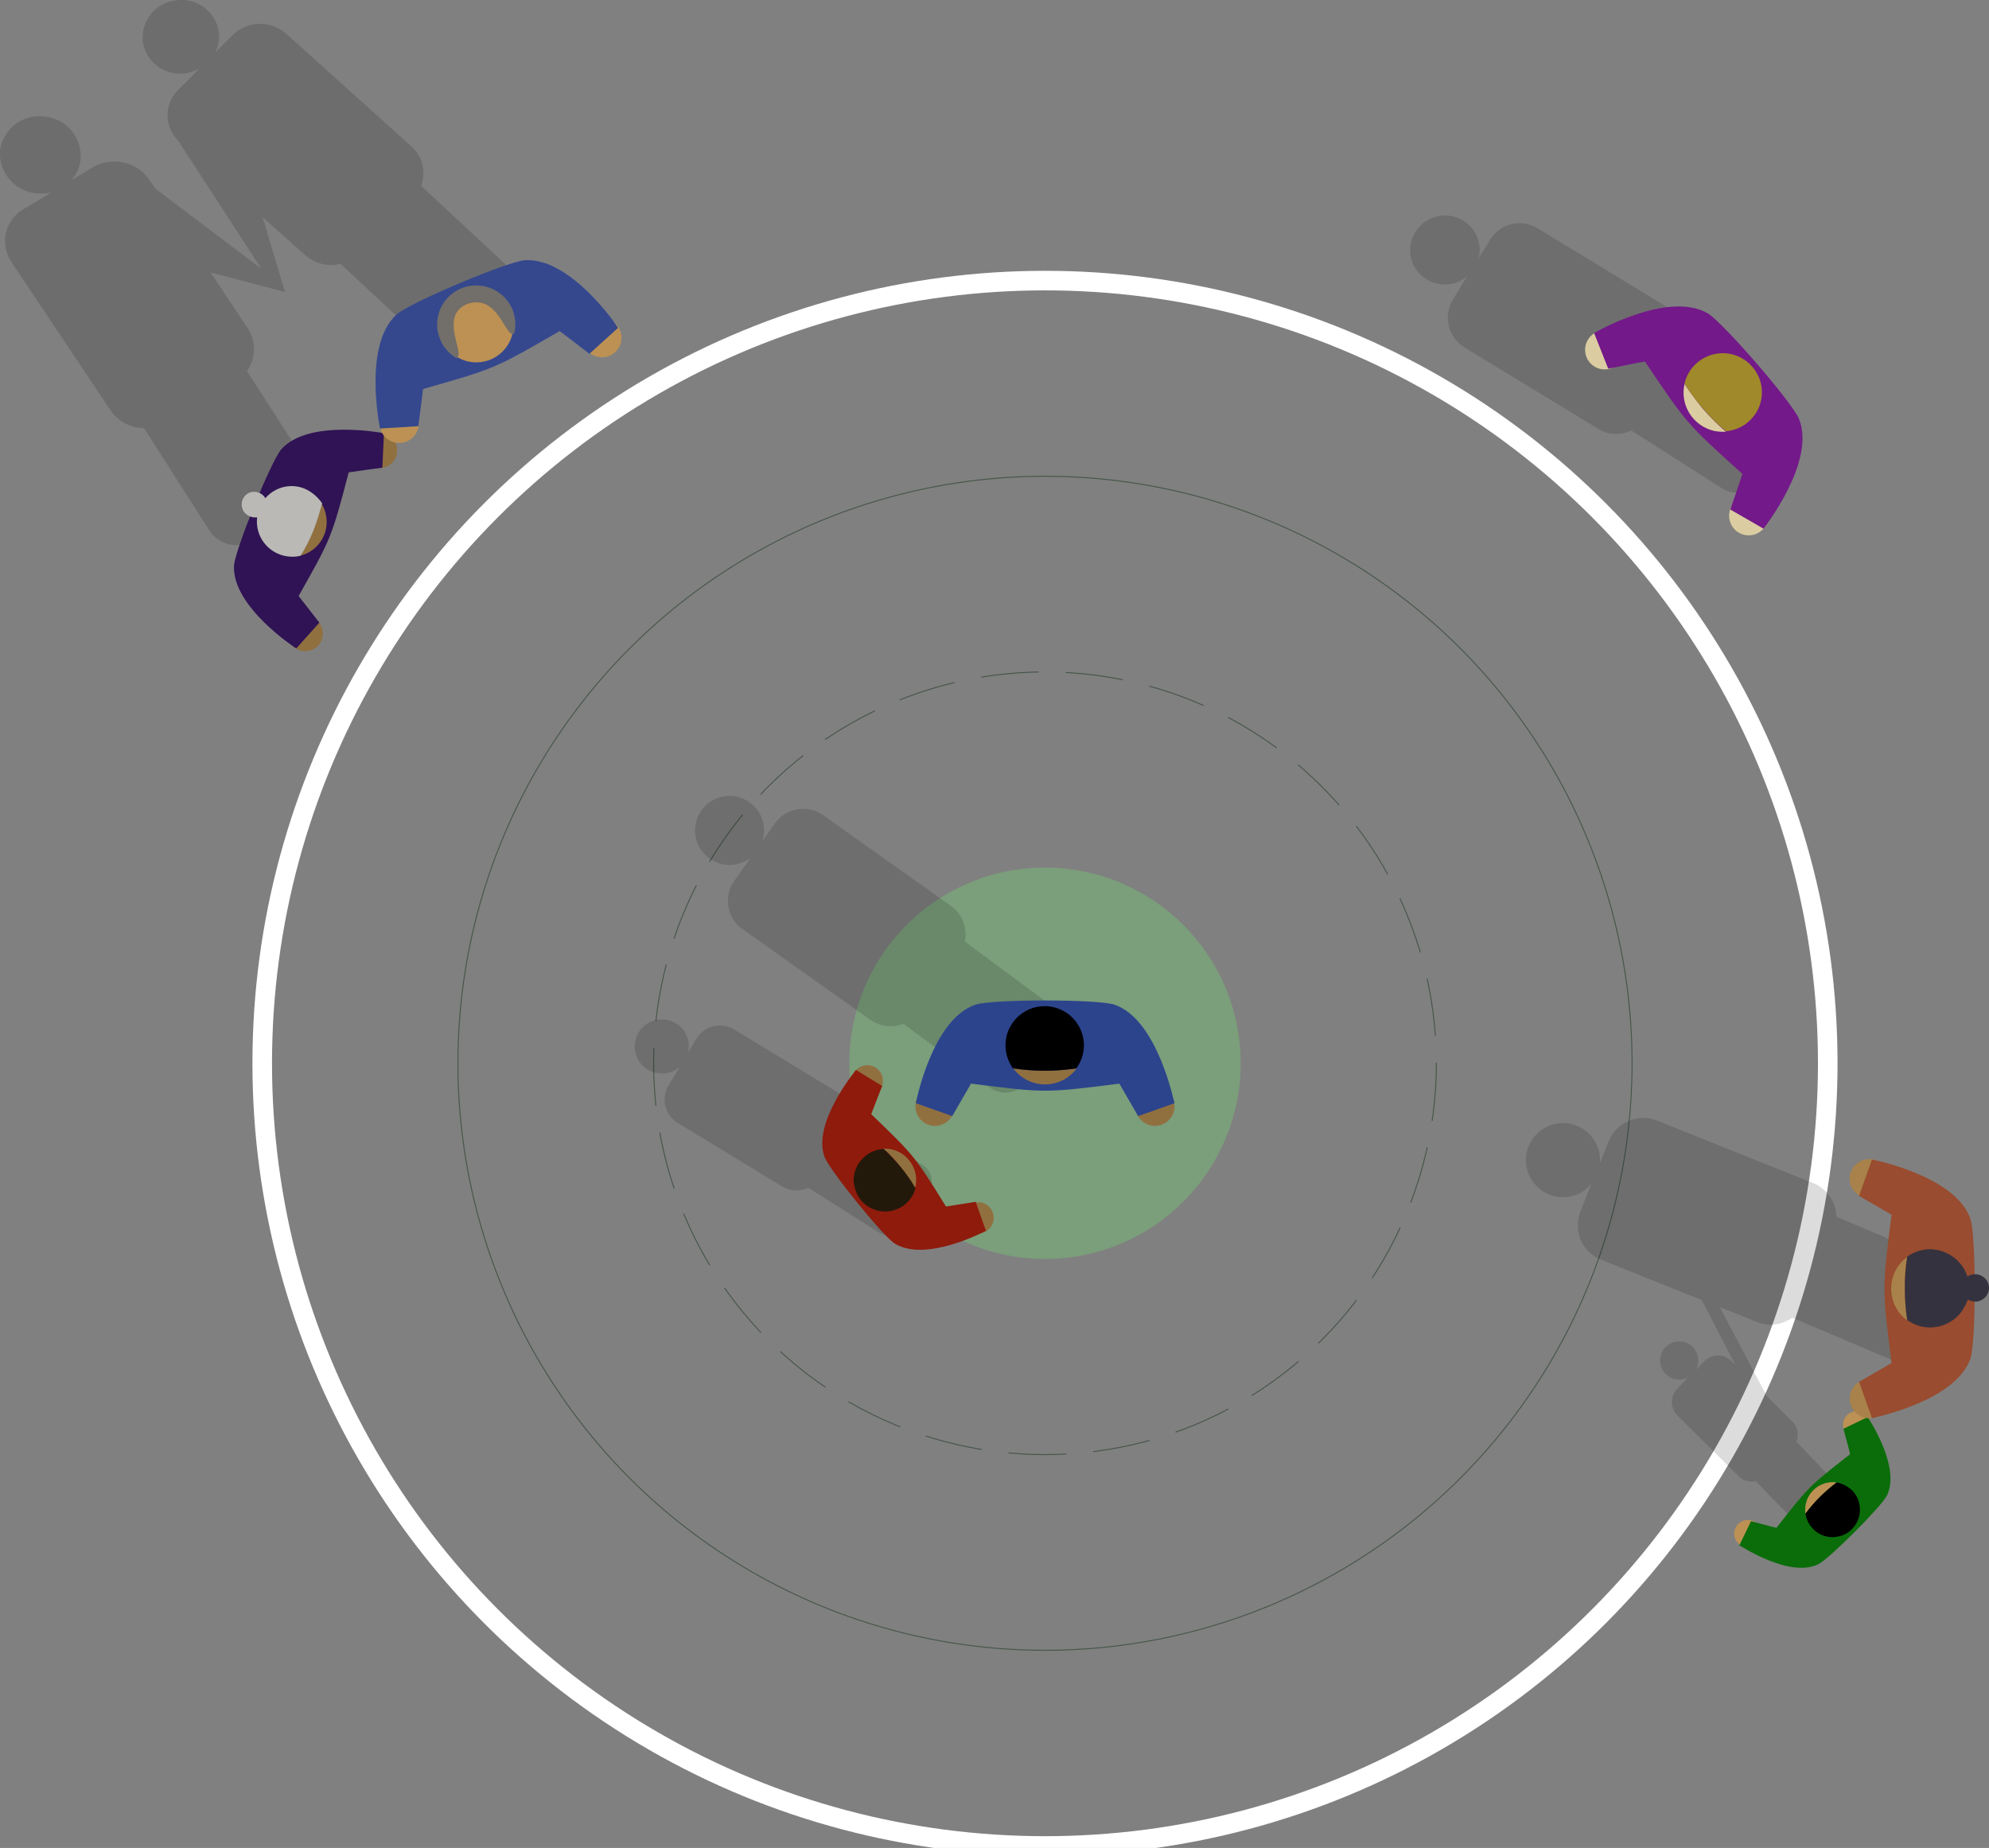 <?xml version="1.0" encoding="utf-8"?>
<!-- Generator: Adobe Illustrator 23.0.2, SVG Export Plug-In . SVG Version: 6.00 Build 0)  -->
<svg version="1.1" id="Capa_1" xmlns="http://www.w3.org/2000/svg" xmlns:xlink="http://www.w3.org/1999/xlink" x="0px" y="0px"
	 viewBox="0 0 508.2 472.2" style="enable-background:new 0 0 508.2 472.2;" xml:space="preserve">
<rect x="0" y="0" width="508.2" height="472.2" fill="#808080" stroke="none"/>
<style type="text/css">
	.st0{fill:#7B9E7B;}
	.st1{fill:none;stroke:#475649;stroke-width:0.25;stroke-miterlimit:10;stroke-dasharray:14.77,6.89;}
	.st2{fill:none;stroke:#475649;stroke-width:0.25;stroke-miterlimit:10;}
	.st3{fill:none;stroke:#FFFFFF;stroke-width:5;stroke-miterlimit:10;}
	.st4{opacity:0.14;enable-background:new    ;}
	.st5{opacity:0.15;enable-background:new    ;}
	.st6{fill:#917040;}
	.st7{fill:#2C448C;}
	.st8{fill:#DBCDA1;}
	.st9{fill:#731989;}
	.st10{fill:#A0892A;}
	.st11{fill:#8E1B0C;}
	.st12{fill:#23190B;}
	.st13{fill:#BC9153;}
	.st14{fill:#0A6D0A;}
	.st15{fill:#A8824A;}
	.st16{fill:#994C2F;}
	.st17{fill:#35323F;}
	.st18{fill:#2F1354;}
	.st19{fill:#BAB9B6;}
	.st20{fill:#35488E;}
	.st21{fill:#726E6A;}
</style>
<title>distancia-fisica-b-sombras</title>
<g id="distancias-b">
	<circle id="intimate-space" class="st0" cx="267" cy="271.7" r="50"/>
	<g id="personal-space">
		<circle class="st1" cx="267" cy="271.7" r="100"/>
	</g>
	<circle id="social-space" class="st2" cx="267" cy="271.7" r="150"/>
	<circle id="covid19-space" class="st3" cx="267" cy="271.7" r="200"/>
</g>
<path class="st4" d="M268.4,256.8l-21.9-16.2c0.7-3.5-0.6-7-3.5-9.1l-32.7-23.2c-4-2.8-9.5-1.9-12.3,2.1l-3.2,4.5
	c1.5-4.7-1.1-9.6-5.7-11.1c-4.7-1.5-9.6,1.1-11.1,5.7c-1.5,4.7,1.1,9.6,5.7,11.1c1.7,0.5,3.4,0.6,5.1,0.1c1-0.3,2-0.8,2.9-1.4
	l-4.1,5.8c-2.8,4-1.9,9.5,2.1,12.3l32.7,23.2c2.4,1.7,5.6,2.1,8.4,1l22.1,16.3c2.9,2.2,7.1,1.5,9.3-1.4l7.7-10.5
	C271.9,263.1,271.3,259,268.4,256.8z"/>
<path class="st4" d="M454.1,102.5l-23-14.6c0.5-3.5-1.1-7-4.1-8.8l-34.2-20.8c-4.2-2.5-9.6-1.2-12.1,3l-2.9,4.7
	c1.2-4.7-1.7-9.5-6.5-10.7c-1.7-0.4-3.5-0.3-5.2,0.3c-4.6,1.7-6.9,6.8-5.3,11.3c1.7,4.6,6.8,6.9,11.3,5.3c1-0.4,2-0.9,2.8-1.7
	l-3.7,6.1c-2.5,4.2-1.2,9.6,3,12.2l34.2,20.8c2.6,1.6,5.7,1.7,8.4,0.4l23.2,14.8c3.1,2,7.2,1.1,9.1-2l7-11
	C458.2,108.6,457.3,104.5,454.1,102.5C454.1,102.5,454.1,102.5,454.1,102.5z"/>
<path class="st4" d="M235.6,297.6l-18-11.4c0.4-2.7-0.9-5.4-3.3-6.9l-26.8-16.3c-3.3-1.9-7.5-0.9-9.5,2.3l-2.2,3.7
	c0.3-1.3,0.3-2.7-0.2-4c-1.3-3.6-5.3-5.4-8.9-4.1c-3.6,1.3-5.4,5.3-4.1,8.9c1.3,3.6,5.3,5.4,8.9,4.1c0.8-0.3,1.5-0.7,2.2-1.3
	l-2.9,4.8c-2,3.3-0.9,7.5,2.3,9.5l26.8,16.3c2,1.2,4.5,1.3,6.6,0.3l18.2,11.5c2.4,1.5,5.6,0.8,7.2-1.6l5.5-8.6
	C238.8,302.3,238.1,299.1,235.6,297.6z"/>
<path class="st5" d="M129.1,67.5l-21.5-20c1.3-3.5,0.4-7.5-2.4-10L73.1,8.6c-4-3.5-10.1-3.3-13.8,0.5L55,13.4
	c0.8-1.7,1.2-3.5,0.9-5.4c-0.9-5.2-5.8-8.7-11-7.9c-5.3,0.6-9,5.4-8.4,10.7c0.9,5.2,5.8,8.8,11,7.9c1.2-0.2,2.3-0.6,3.4-1.1L45.5,23
	c-3.6,3.6-3.6,9.3,0,12.9l21.3,32.8L39.7,48.2l-1.6-2.3c-3.2-4.6-9.4-6-14.3-3.2L18.3,46c1.3-1.5,2.1-3.3,2.3-5.3
	c0.4-5.6-3.7-10.4-9.2-10.9C5.9,29,0.8,32.9,0,38.4c0,0,0,0,0,0C-0.4,44,3.7,48.9,9.3,49.4c0,0,0,0,0,0c1.3,0.1,2.5,0.1,3.8-0.2
	l-7,4.2C1.5,56-0.1,61.8,2.6,66.4c0.1,0.2,0.2,0.4,0.3,0.5l25.3,37.9c2,2.9,5.2,4.6,8.6,4.6l16.8,26.3c2.3,3.5,7,4.6,10.7,2.6
	l13-7.4c3.5-1.9,4.7-6.3,2.8-9.7c-0.1-0.1-0.2-0.3-0.3-0.4l-16.7-26c2.3-3.2,2.4-7.6,0.2-10.9l-9.5-14.3l19,5l-5.7-19.1L78,65.2
	c2.5,2.2,5.8,3,9,2.2l21.7,20.2c3,2.7,7.5,2.6,10.4-0.2l10.1-9.9c2.7-2.6,2.8-7,0.2-9.7C129.3,67.7,129.2,67.6,129.1,67.5z"/>
<path class="st4" d="M496.1,322.3l-26.9-11.4c-0.1-3.8-2.4-7.2-6-8.6l-39.9-16c-4.9-1.9-10.4,0.5-12.3,5.4l-2.2,5.5
	c0.4-5.2-3.5-9.8-8.7-10.2c-5.2-0.4-9.8,3.5-10.2,8.7c-0.4,5.2,3.5,9.8,8.7,10.2c1.9,0.2,3.8-0.3,5.4-1.2c1-0.6,1.9-1.3,2.6-2.2
	l-2.8,7.1c-1.9,4.9,0.4,10.4,5.3,12.3l25.7,10.3l8.6,16.6l-1-1c-1.9-1.9-5-1.9-6.9,0l-2.1,2.1c0.4-0.9,0.6-1.8,0.5-2.8
	c-0.3-2.7-2.7-4.6-5.4-4.3s-4.6,2.7-4.3,5.4c0.3,2.7,2.7,4.6,5.4,4.3c0,0,0,0,0,0c0.6-0.1,1.2-0.2,1.7-0.5l-2.7,2.8
	c-1.9,1.9-1.9,5,0,6.9l15.6,15.5c1.2,1.2,2.8,1.6,4.4,1.3l10.5,10.8c1.4,1.4,3.7,1.5,5.1,0.1l5.1-5c1.4-1.4,1.5-3.7,0.1-5.1
	L459,368.4c0.7-1.8,0.3-3.9-1.1-5.2l-6.5-6.5l-12-22.7l9.5,3.8c3,1.2,6.4,0.8,9-1.1l27.1,11.5c3.6,1.5,7.8-0.2,9.3-3.8l5.4-12.9
	C501.4,327.9,499.7,323.8,496.1,322.3z"/>
<g id="personas-b">
	<g id="padre">
		<circle class="st6" cx="238.9" cy="282.7" r="5"/>
		<circle class="st6" cx="295.1" cy="282.7" r="5"/>
		<path class="st7" d="M284.7,256.7c-4.5-1.4-30.9-1.4-35.4,0c-11.2,3.7-15.3,25.2-15.3,25.2l9.3,3.3l4.8-8.3
			c18.9,2.4,18.9,2.4,37.9,0c0.7,1.2,4.8,8.3,4.8,8.3l9.3-3.3C300,282,295.9,260.5,284.7,256.7z"/>
		<path class="st6" d="M258.9,273c1.9,2.6,4.9,4.1,8.1,4.1c3.2,0,6.2-1.5,8.1-4.1C269.8,273.8,264.3,273.8,258.9,273L258.9,273z"/>
		<path d="M266.9,257.1c-5.5,0-10,4.5-10,10c0,2.1,0.7,4.2,1.9,5.9c2.7,0.4,5.4,0.6,8.1,0.6c2.7,0,5.4-0.2,8.1-0.6
			c3.3-4.5,2.3-10.7-2.2-14C271.1,257.8,269.1,257.1,266.9,257.1z"/>
	</g>
	<g id="colega">
		<circle class="st8" cx="410" cy="89.4" r="5"/>
		<circle class="st8" cx="446.8" cy="131.8" r="5"/>
		<path class="st9" d="M459.6,106.9c-1.9-4.3-19.2-24.3-23.2-26.8c-10.2-6-29.1,5-29.1,5l3.6,9.1c0,0,9.4-1.9,9.4-1.8
			c10.7,15.9,10.7,15.9,24.9,28.7c-0.4,1.3-3.1,9.1-3.1,9.1l8.5,4.9C450.6,135,464.2,117.9,459.6,106.9z"/>
		<path class="st8" d="M430.4,98.1c-1.2,5.4,2.1,10.7,7.5,12c1,0.2,2.1,0.3,3.1,0.2c-2.1-1.7-4-3.7-5.8-5.7
			C433.5,102.5,431.9,100.4,430.4,98.1z"/>
		<path class="st10" d="M447.7,93.7c-3.6-4.2-9.9-4.6-14.1-1c-1.6,1.4-2.7,3.2-3.2,5.3c1.4,2.3,3,4.5,4.8,6.5c1.8,2.1,3.7,4,5.8,5.7
			c2.1-0.2,4.1-1,5.7-2.4C450.9,104.2,451.4,97.9,447.7,93.7z"/>
	</g>
	<g id="hijo-mayor">
		<circle class="st6" cx="249.9" cy="311.2" r="4"/>
		<circle class="st6" cx="221.6" cy="276.2" r="4"/>
		<path class="st11" d="M210.7,295.7c1.4,3.5,14.7,19.9,17.8,22c8,5.1,23.4-3.2,23.4-3.2l-2.6-7.4l-7.6,1.2
			c-8-12.9-8-12.9-19.1-23.6c0.4-1.1,2.8-7.2,2.8-7.2l-6.7-4.1C218.7,273.5,207.4,286.9,210.7,295.7z"/>
		<path class="st6" d="M233.8,303.6c0.7-2.5,0.1-5.1-1.5-7.1c-1.6-2-4-3.1-6.6-3c1.6,1.4,3.1,3,4.4,4.7
			C231.5,299.9,232.7,301.7,233.8,303.6z"/>
		<path class="st12" d="M219.9,306.6c2.8,3.4,7.8,4,11.3,1.2c1.3-1.1,2.3-2.5,2.7-4.2c-1.1-1.9-2.3-3.6-3.7-5.3
			c-1.4-1.7-2.8-3.2-4.4-4.7c-4.4,0.2-7.8,3.9-7.7,8.3C218.3,303.6,218.9,305.3,219.9,306.6L219.9,306.6z"/>
	</g>
	<g id="mama-hijo-menor">
		<g id="mama-hijo-menor-2">
			<circle class="st13" cx="474.4" cy="364.1" r="3.5"/>
			<circle class="st13" cx="446.6" cy="391.9" r="3.5"/>
			<path class="st14" d="M464.6,399.7c2.9-1.5,16-14.6,17.5-17.5c3.7-7.4-4.9-20.1-4.9-20.1l-6.2,3c0,0,1.8,6.5,1.7,6.5
				c-10.5,8.2-10.5,8.2-18.8,18.8c-1-0.2-6.5-1.7-6.5-1.7l-3,6.2C444.5,394.8,457.2,403.4,464.6,399.7z"/>
			<path class="st13" d="M469.3,378.8c-2.2-0.3-4.4,0.4-6,2c-1.6,1.6-2.3,3.8-2,6C463.6,383.7,466.3,381.1,469.3,378.8z"/>
			<path d="M473.2,390.7c2.7-2.7,2.7-7.2,0-9.9c-1.1-1-2.4-1.7-3.9-2c-3.1,2.3-5.7,4.9-8,8c0.6,3.8,4.1,6.5,7.9,5.9
				C470.8,392.5,472.2,391.8,473.2,390.7z"/>
			<circle class="st15" cx="477.6" cy="301.2" r="5"/>
			<circle class="st15" cx="477.6" cy="357.4" r="5"/>
			<path class="st16" d="M503.5,347c1.4-4.5,1.4-30.9,0-35.4c-3.7-11.2-25.2-15.3-25.2-15.3l-3.3,9.3l8.3,4.8
				c-2.4,18.9-2.4,18.9,0,37.9l-8.3,4.8l3.3,9.3C478.3,362.3,499.8,358.2,503.5,347z"/>
			<path class="st15" d="M487.3,321.2c-2.6,1.9-4.1,4.9-4.1,8.1c0,3.2,1.5,6.2,4.1,8.1c-0.4-2.7-0.6-5.4-0.6-8.1
				C486.6,326.6,486.8,323.9,487.3,321.2z"/>
		</g>
		<path class="st17" d="M504.6,325.6c-0.7,0-1.4,0.2-1.9,0.6c-1.3-4.1-5.2-6.9-9.5-7c-2.1,0-4.2,0.7-5.9,1.9
			c-0.4,2.7-0.6,5.4-0.6,8.1c0,2.7,0.2,5.4,0.6,8.1c4.5,3.3,10.8,2.2,14-2.3c0.6-0.9,1.1-1.9,1.5-2.9c0.6,0.3,1.2,0.5,1.9,0.5
			c1.9,0,3.5-1.6,3.5-3.5C508.2,327.2,506.6,325.6,504.6,325.6z"/>
	</g>
	<g id="abuelos">
		<circle class="st6" cx="78" cy="161.9" r="4.5"/>
		<circle class="st6" cx="97" cy="115.1" r="4.5"/>
		<path class="st18" d="M71.8,114.9c-2.7,3.3-11.6,25.3-12,29.5c-0.7,10.6,15.9,21.3,15.9,21.3l5.9-6.6l-5.3-6.8
			c8.4-14.9,8.4-14.9,12.8-31.6c1.2-0.2,8.6-1.2,8.6-1.2l0.4-8.8C98.1,110.7,78.7,106.9,71.8,114.9z"/>
		<path class="st6" d="M76.7,142c4.8-1.2,7.7-6,6.5-10.8c-0.2-0.9-0.6-1.8-1.1-2.6c-0.5,2.4-1.2,4.7-2.2,6.9
			C79,137.7,77.9,139.9,76.7,142z"/>
		<path class="st19" d="M77.9,124.9c-3.5-1.5-7.6-0.5-10.1,2.4c-0.8-1.4-2.6-2-4.1-1.4c-1.6,0.7-2.4,2.6-1.7,4.2c0,0,0,0,0,0.1
			c0.6,1.4,2.2,2.2,3.7,2c-0.6,4.9,2.9,9.4,7.9,10c1.1,0.1,2.2,0.1,3.2-0.2c1.3-2.1,2.4-4.2,3.3-6.5c0.9-2.3,1.6-4.6,2.2-6.9
			C81.2,127,79.7,125.7,77.9,124.9z"/>
		<circle class="st13" cx="102" cy="108.2" r="5"/>
		<circle class="st13" cx="153.8" cy="86.3" r="5"/>
		<path class="st20" d="M134,66.5c-4.7,0.5-29,10.7-32.6,13.8c-8.8,7.8-4.3,29.2-4.3,29.2l9.8-0.6l1.2-9.5
			c18.3-5.2,18.3-5.2,34.9-14.8c1.1,0.8,7.6,5.8,7.6,5.8l7.3-6.6C158,83.7,145.8,65.6,134,66.5z"/>
		<g id="cabeza">
			<circle id="pelao" class="st13" cx="121.7" cy="83.1" r="9.5"/>
			<path id="pelaes" class="st21" d="M117.8,73.7c-5.1,2.2-7.5,8-5.3,13.1c0.8,2,2.3,3.6,4.1,4.7c2.6-0.7-4.8-11,3-13.9
				c7.9-2.5,9.5,9.1,11.8,7.6c0.5-2.1,0.3-4.2-0.5-6.2C128.8,74,122.9,71.6,117.8,73.7z"/>
		</g>
	</g>
</g>
</svg>

